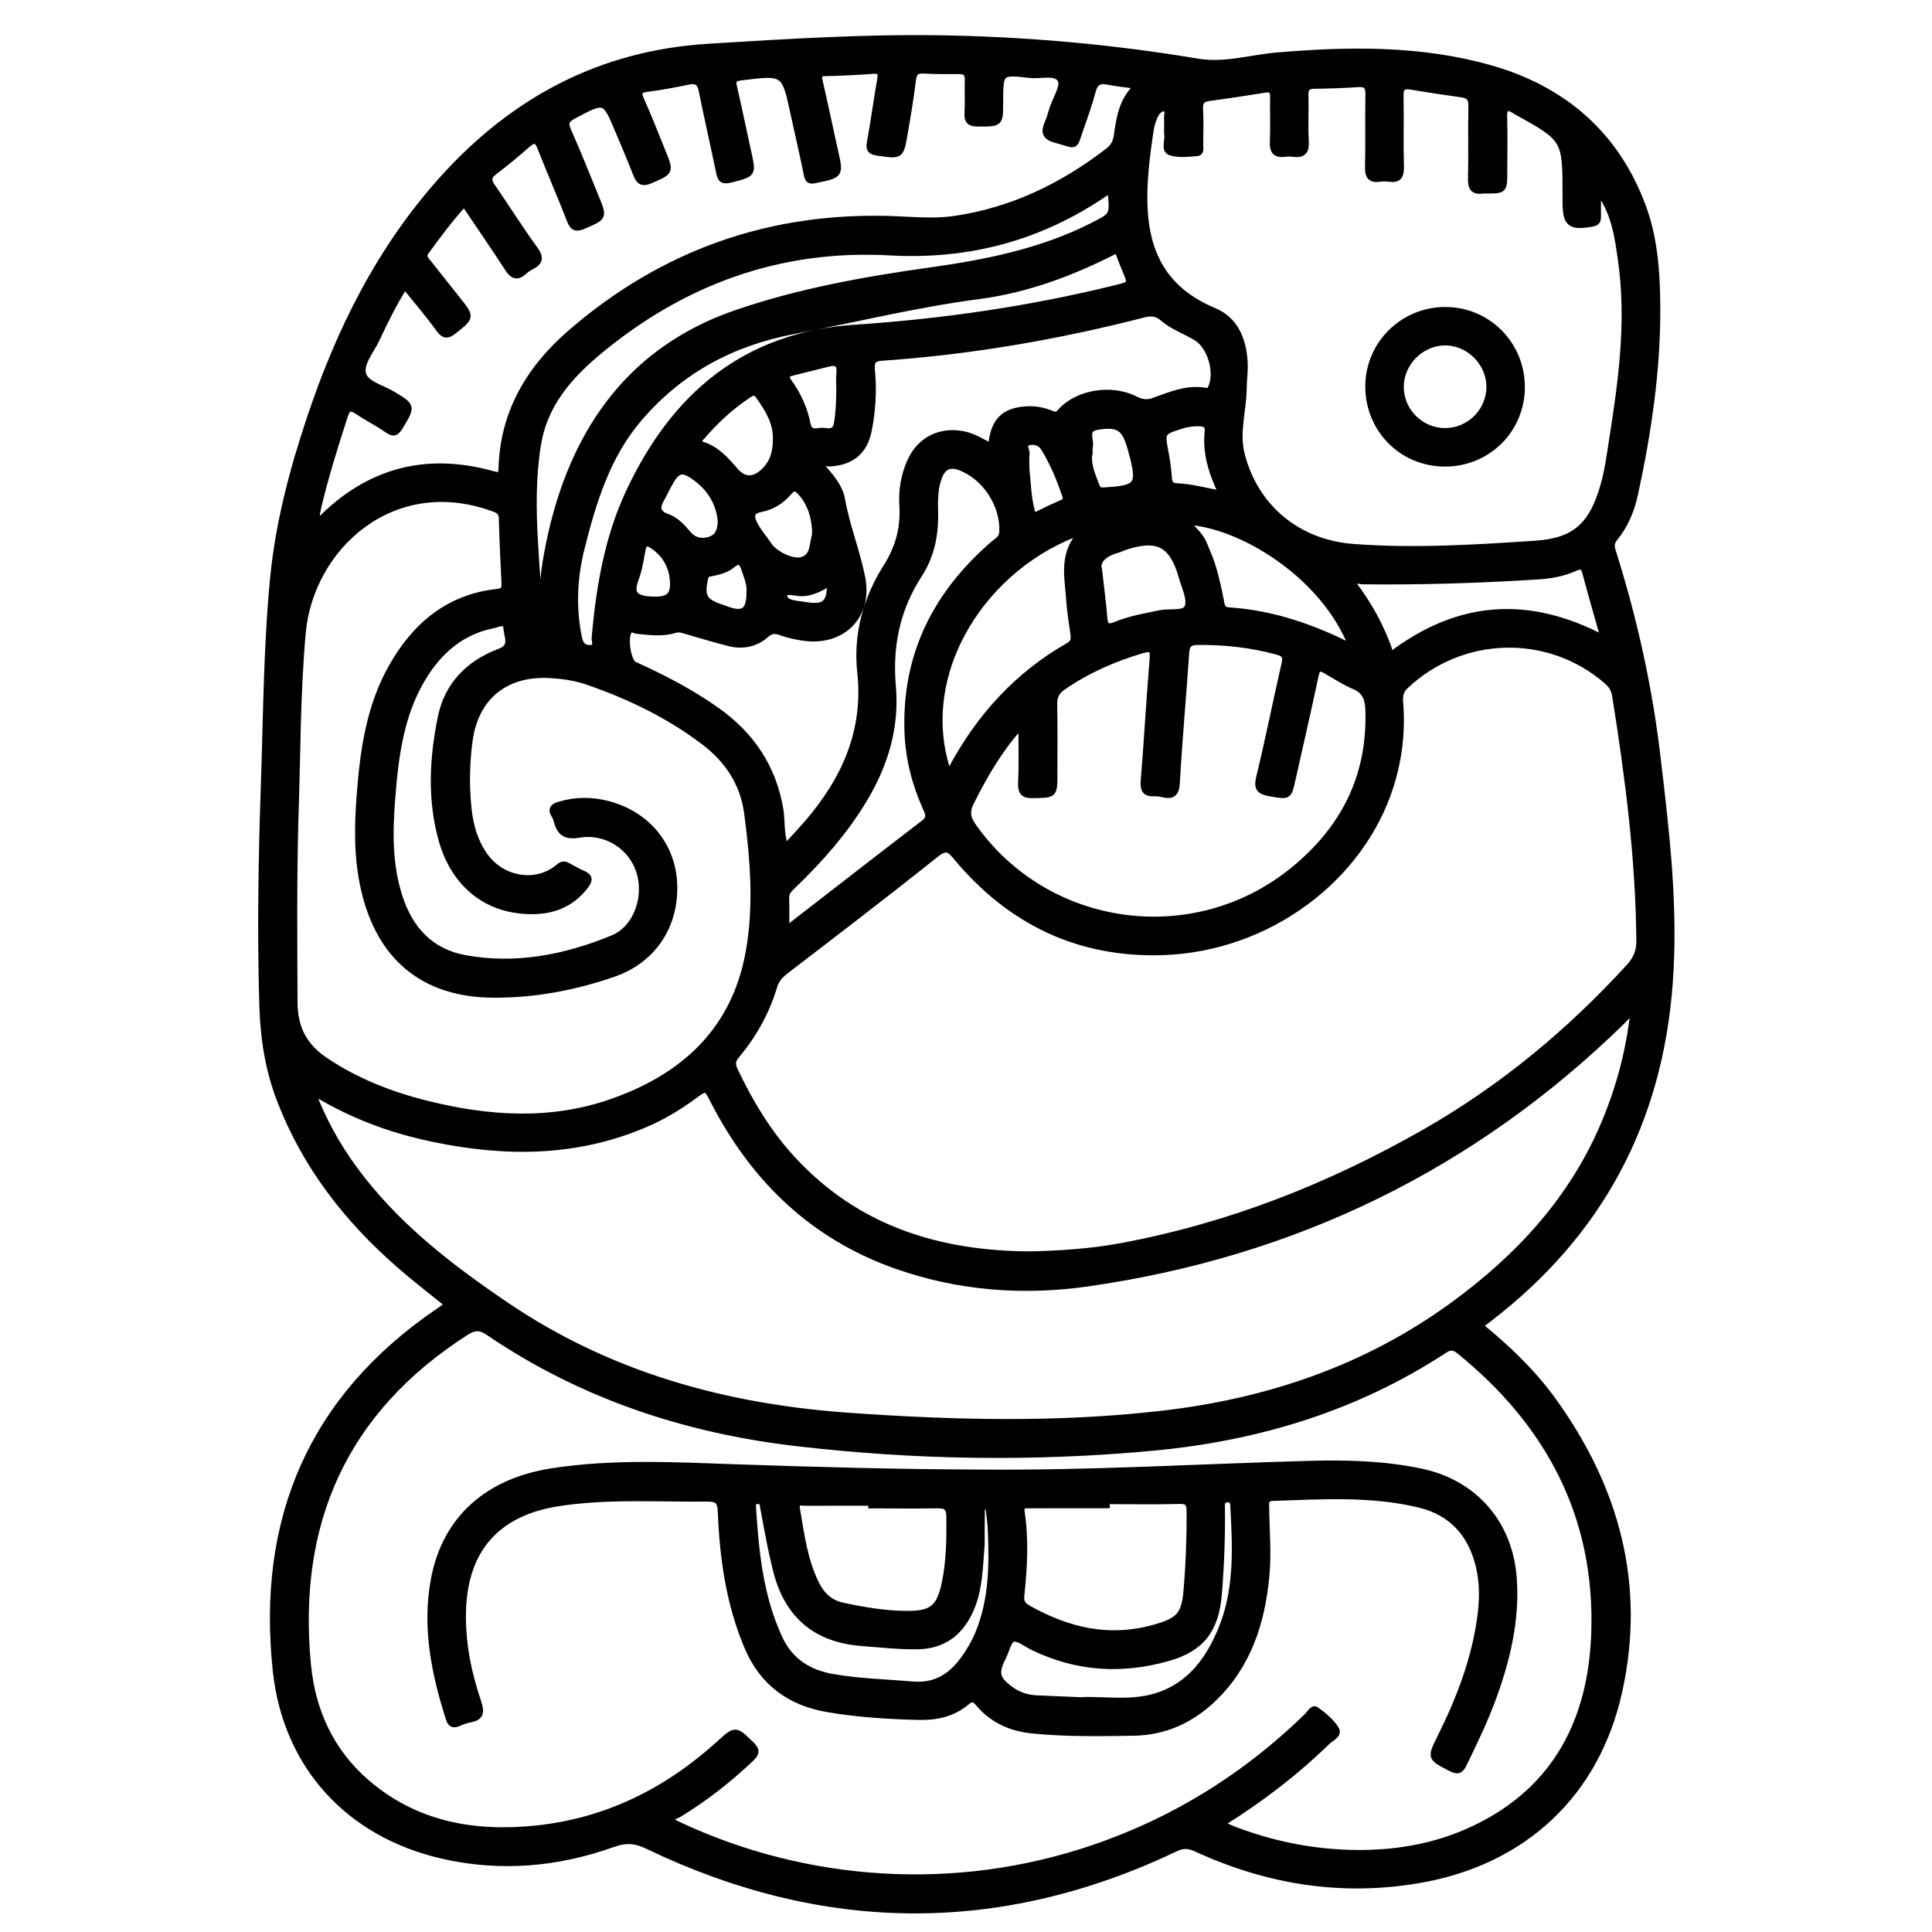 <?xml version="1.0" encoding="utf-8"?>
<!-- Generator: Adobe Illustrator 23.0.0, SVG Export Plug-In . SVG Version: 6.00 Build 0)  -->
<svg version="1.0" xmlns="http://www.w3.org/2000/svg" xmlns:xlink="http://www.w3.org/1999/xlink" x="0px" y="0px"
	 viewBox="0 0 3000 3000" style="enable-background:new 0 0 3000 3000;" xml:space="preserve">
<style type="text/css">
	.st0{stroke:#000000;stroke-width:10;stroke-miterlimit:10;}
</style>
<g id="Layer_1">
</g>
<g id="Layer_2">
	<g>
		<path class="st0" d="M2298.8,2059.4c41.7,34.1,80.7,71.1,112.4,115c98.2,135.9,139.4,285.7,102.9,451.6
			c-35.3,160.5-149.3,265.6-311.3,293.2c-120.1,20.5-234.6,1.9-344.5-48.5c-11.1-5.1-20.1-6.7-32.3-0.9
			c-274.2,130.8-548.2,127.3-821-3.9c-19-9.1-34-9.6-53.2-2.7c-86.5,31-175.4,38.6-265.3,17.9c-144.4-33.3-242-138.6-257.9-286.6
			c-25.1-234.5,54.7-423.8,252.8-558.4c4.5-3,8.8-6.2,14.5-10.2c-25.6-20.8-50.8-40.1-74.8-61c-82.4-71.8-147.8-155.7-187-259.1
			c-17.7-46.7-24.9-94.9-26.4-143.9c-3.5-115.8-1.5-231.7,2.5-347.5c3.6-106.2,4-212.7,14.4-318.5c8.3-84.1,30-166,56.8-246.2
			c45.7-137,109-264.2,206.6-372.4C798.3,155.1,933.4,83.3,1099.4,73c127.2-7.9,254.3-15.9,381.9-12.8
			c126.9,3.1,252.9,14.8,378.1,35.8c42.2,7.1,82.5-6,123.7-9.5c111.3-9.4,222.3-11.1,330.7,19.6c114.4,32.4,196.6,103.7,237.7,216.6
			c17.7,48.8,21.3,101.3,21.6,153.2c0.6,98.5-13.8,195.4-34.6,291.4c-5.4,24.9-15,48.2-31.3,68.1c-5.5,6.7-5.7,12.6-3.2,20.5
			c32.7,103.5,56.3,209,69.1,316.8c14,117.7,28.2,235.1,19.3,354.4c-16,215.9-109,389.2-280.6,520.7c-3.2,2.5-6.6,4.8-9.7,7.4
			C2301.1,2056,2300.4,2057.3,2298.8,2059.4z M1898.3,2830.6c1.5,2,2,3.5,3.1,4c4.9,2.4,9.8,4.7,14.9,6.6
			c56.5,21.6,115,33.9,175.3,36.1c69,2.5,136-8,198.7-38c127.3-60.9,181.1-169.7,185.6-303.7c6.1-180.9-70.4-325.2-209.8-438
			c-9.4-7.6-15.3-6.5-24.5-0.5c-137,89.6-289.3,135.4-450.7,150.5c-185.8,17.4-371.8,14.5-557.1-7.4
			c-171.5-20.3-331.8-73.9-475.5-171.7c-12.8-8.7-21.9-8.2-34.4-0.2c-189.8,121.2-267.4,296.4-246,517.2
			c6.9,70.9,35.3,134.1,90.8,182.1c76.5,66.2,167.6,82.1,264.2,72c109.2-11.4,203.2-58.3,284.2-131.9c25.3-23,24.9-22.4,49,1
			c9.4,9.1,8.4,13.9-0.5,22.3c-34.3,32.4-71.1,61.4-111.5,85.9c-4.8,2.9-11.7,3.8-13,10.9c190.1,93.3,420,116.6,636.4,48.6
			c134.2-42.1,251.5-113.2,352.3-211.3c4.1-4,8.8-13.2,13.6-9.9c11.5,8.1,23.2,17.8,30.6,29.4c5.9,9.2-7.4,14.1-13,19.6
			C2011.5,2752.4,1956.9,2794.1,1898.3,2830.6z M1600.5,1948.1c47-1.1,93.9-4.2,140.3-12.8c168.2-31.2,324.8-93,472.9-177.7
			c119.4-68.3,223.7-154.9,316.3-256.2c10.8-11.9,16-23.9,15.9-40c-1-128.4-17.5-255.3-37.7-381.8c-1.4-9-5.6-15.7-12.9-22.1
			c-90.1-78.5-225.4-75.3-312.9,7.4c-8.1,7.7-9.4,15.3-8.6,25.3c3.6,43.9-1.2,87-14.4,129.1c-45.4,144.9-190.2,253.2-353.3,258.8
			c-130,4.5-237.2-46.8-320.4-146.7c-10.6-12.7-16.1-18.1-32.4-5.1c-77.1,61.6-155.6,121.5-233.9,181.6c-8.5,6.5-14.5,13.7-17.6,24
			c-12,39.6-31.7,75.3-58.3,106.8c-7,8.3-6.8,14.7-2.7,23.4c23.8,50.1,52,97.2,89.9,138.2
			C1330.5,1908.5,1457.8,1947.7,1600.5,1948.1z M484.2,1694.1c17.3,45.8,38.6,84,64.7,119.8c64,88,148.5,153.1,237.4,213.3
			c160,108.4,339.5,157.8,529.9,171.4c163.3,11.6,326.7,15.8,489.8-3.2c163.8-19.1,315.5-70.5,450-168.4
			c102.7-74.8,186.2-165.1,235.9-283.8c22.9-54.7,37.9-111.3,44.6-170.9c-8.5,1.5-11.5,7.3-15.7,11.5
			c-232.4,227.7-510.6,362.8-831.9,408.8c-100.3,14.3-200.3,6.7-296.4-27.1c-129.9-45.6-221.9-134.6-284.3-255.9
			c-11.4-22.2-11.5-22.1-30.6-8c-23.6,17.4-48.7,32.4-75.8,44c-107.6,46.1-218.5,45.9-330.7,22.2
			C606.1,1754.1,544.6,1731.5,484.2,1694.1z M458.3,1274.2c-2.5,94.1-1.7,188.1-1.3,282.2c0.2,41.1,15.5,68.9,48.8,91.1
			c48.3,32.2,101.1,52.8,157,66.7c95.6,23.8,191.7,30.2,286.1-2.5c112.1-38.9,191.8-110.7,213.9-232.8c13-71.8,7.2-144-2.2-215.8
			c-6.1-46.5-30.1-82.9-66.7-110.8c-55.1-42-116.9-71.7-182.3-94.2c-18.9-6.5-38.5-9.1-58.2-10.2c-68.5-3.7-115.2,34-124.5,101.8
			c-4.8,35.1-5.4,70.7-1.7,106.1c2.7,25.9,9.7,50.8,25,72.6c27.1,38.7,80.9,47.5,115.4,18c5.4-4.6,8.8-4.6,14-1.7
			c7.8,4.3,15.5,8.7,23.6,12.2c10.7,4.6,10.3,9.9,3.8,18.5c-19.1,25.1-44.8,37.5-75.5,38.9c-71.9,3.3-127.1-37.2-147.5-110.2
			c-17.6-63-14.1-127.1-1.2-190.3c10.3-50.5,43.7-83.9,91.5-101.8c21.1-7.9,11-24.3,10.4-36.2c-0.7-14.2-13.8-6.6-20.9-5.2
			c-47.9,9.4-82.1,38.4-107.3,78.5c-36.6,58.5-44.7,125-49.9,191.8c-4,51-4.6,102.2,11.5,151.9c16.4,50.8,48.9,85.6,102,95.3
			c79.3,14.5,156.2-0.8,229.4-30.9c37.3-15.4,53.7-64,41.8-103.1c-11.7-38.5-51.1-65.5-94-58.3c-22.7,3.8-30-4-34.8-22.2
			c-0.7-2.6-1.8-5.2-3.2-7.5c-6.5-10.3-1.6-13.8,8.3-16.6c24.9-7.3,49.8-7.3,74.6-0.7c60.2,15.9,99.4,63.3,102.3,122.8
			c3.1,64.6-31.8,118.9-94.1,140.4c-60.1,20.8-122.7,32.6-186.4,32.2c-108.5-0.6-176.6-58.1-200.7-164.2
			c-11-48.6-10.2-97.5-6.4-146.4c5.3-68.8,15-137.2,49.9-198.5c36.2-63.7,87.6-107.4,163.3-115.6c10.6-1.1,12-6,11.6-14.5
			c-1.6-33.3-3.3-66.7-4.1-100.1c-0.2-9.8-5.7-12.8-13-15.5c-157.6-57.6-284.8,60.7-296.8,192.7
			C461,1079.1,461.8,1176.8,458.3,1274.2z M2481,294.9c0,13.6,0,27.2,0,40.8c0,5.8-0.5,9.7-8.1,11.1c-34.4,6.3-41.6,0.9-41.6-33.1
			c0-3.4,0-6.8,0-10.2c0-87.9,0-87.9-76.8-130.5c-0.6-0.3-1.1-0.8-1.7-1.1c-11.5-7-18-7-17.5,9.7c0.9,28.6,0.2,57.2,0.2,85.8
			c0,28.2,0,28.2-28.9,28.1c-1.4,0-2.8-0.2-4.1,0c-14.5,2.3-18.4-4.2-18-18.2c0.9-37.5-0.2-75,0.6-112.4
			c0.3-12.1-3.8-17.1-15.4-18.7c-26.3-3.6-52.5-7.7-78.7-12c-12.2-2-16.9,1.4-16.6,14.8c0.8,36.8-0.4,73.6,0.6,110.4
			c0.4,14.5-4.1,19.9-18.3,17.8c-4.7-0.7-9.6-0.7-14.3,0c-14.8,2.3-18.1-4.4-17.8-18.2c0.9-37.5-0.1-75,0.6-112.4
			c0.2-12.4-3.5-17.1-16.2-16.3c-22.4,1.5-44.9,2.3-67.4,2.5c-11.3,0.1-15.3,3.9-14.9,15.5c0.8,23.8-0.9,47.8,0.6,71.5
			c1,16.2-5.2,20.7-19.7,18.7c-4-0.5-8.2-0.5-12.2,0c-14,1.8-19.3-3.4-18.6-18c1.1-23.1,0-46.3,0.4-69.5c0.2-9.7-2.7-13.7-12.9-12.1
			c-28.9,4.6-57.9,9-86.8,13c-10.4,1.4-15,5.6-14.4,17c1,18.3,0.4,36.8,0.2,55.2c-0.1,4.9,2.5,12.9-5.1,13.4
			c-13.5,1-28,2.8-40.4-1.1c-10.3-3.3-3.9-16.9-4.9-25.9c-0.9-8.8,0.3-17.7-0.4-26.5c-0.4-5.6,3.6-14.4-4-15.9
			c-6.6-1.3-12.4,5.4-15.3,11.6c-3.1,6.7-5.5,14-6.6,21.3c-3.2,20.8-6.2,41.8-8,62.7c-8.3,94.3,5.4,177.2,106.6,219.4
			c33.2,13.8,45.5,45.5,47.2,80.3c0.7,12.8-1.4,25.8-1.5,38.7c-0.3,34.6-11.9,69.1-3.1,103.6c20.8,81.9,86.6,137.3,173,143.9
			c94.6,7.2,189.3,1.3,283.6-5c62.2-4.2,88.2-29.6,105.7-90.3c6.6-23,9.6-46.6,13.3-70.1c14.6-92.3,27.3-184.8,14.2-278.4
			C2512.3,367,2506.9,327.9,2481,294.9z M1766.4,133.1c-18.3-2.5-32.4-3.8-46.2-6.6c-13-2.6-20,1-23.6,14.5
			c-5.1,19-11.6,37.7-18.2,56.3c-12,34.4-5.5,28.3-38.2,19.8c-17.9-4.6-19.2-12.3-12.9-26.6c3-6.8,4.9-14.1,7.1-21.2
			c5-15.5,18.1-35.4,12.8-45.3c-7.5-13.8-31-6-47.4-7.9c-47.1-5.4-47.1-4.9-47.1,42.7c0,33.3,0,32.7-33.8,32.7
			c-12.4,0-17-3.2-16.2-16c1-17-0.2-34.1,0.4-51.1c0.4-10.7-3.9-14.5-14.3-14.4c-18.4,0.2-36.8,0.2-55.2-0.8
			c-11.5-0.6-14.9,4-16.3,15c-3.5,28.3-8.2,56.5-13.1,84.7c-5.9,33.5-6.1,32.8-40.4,28c-11.5-1.6-14.9-4.4-12.6-16.4
			c6-32.1,10.1-64.5,15.8-96.6c1.9-10.7,0.2-15.1-11.6-14.2c-24.5,1.7-49,3.1-73.5,3.5c-11.2,0.2-11.5,4.1-9.3,13.5
			c8.4,35.7,15.6,71.7,23.7,107.5c8.5,37.6,8.6,37.1-29.9,45.1c-9,1.9-11.5,0.7-13.3-8.3c-6.2-31.3-13.7-62.4-20.4-93.7
			c-14.2-66.2-14.1-65.9-82.3-57.4c-11.2,1.4-13.3,4.9-10.9,15.2c7.8,33.8,14.7,67.7,22.2,101.6c7.5,34,7.3,32.9-26.8,41.8
			c-13.6,3.5-15.9-0.6-18.2-11.9c-8.6-41.9-18.2-83.7-26.7-125.6c-2.5-12.5-7.7-17.2-20.6-14.6c-21.3,4.3-42.7,8.5-64.3,11.2
			c-14.4,1.8-14.5,7.1-9.3,18.7c11.7,26,21.9,52.7,32.7,79.1c13,31.6,12.7,30.9-18.8,44.6c-13.4,5.8-17.6,0.7-21.9-10.3
			c-8.6-22.2-18-44-27.2-65.9c-21.2-50.6-21-50.3-69.9-24.3c-11.3,6-14.2,11.2-8.7,23.5c15.2,34.1,28.9,68.9,43.1,103.5
			c12.8,31.3,12.4,30.5-19.1,44.1c-13.5,5.8-17,1.3-21.5-10.4c-14.2-36.8-30.2-72.9-44.5-109.6c-4.9-12.4-9.2-16.7-20.8-6.5
			c-16.9,14.8-34.2,29.2-52.1,42.8c-10.2,7.8-9,14.3-2.5,23.6c22,31.9,42.6,64.9,65.4,96.2c10,13.6,8,20.7-5.9,27.5
			c-3.6,1.8-7.1,4.2-10.1,6.9c-10.6,10-17.6,7.6-25.3-4.4c-21.7-33.6-44.5-66.5-67.9-101.2c-22.4,24.7-41,49.7-59.4,75
			c-5.8,8-0.9,12.2,3.3,17.4c15.3,19.2,30.5,38.4,45.7,57.6c21.4,27,21.2,26.7-5.1,47.7c-9.4,7.5-15.1,9.2-23.4-2.3
			c-16.4-22.8-34.8-44.1-53.4-67.2c-18.3,28.8-31.4,56.4-44.5,84c-8.4,17.7-25.4,36.9-20.3,53.7c4.8,15.7,29.7,21.2,45.9,31.1
			c30.7,18.6,30.3,18.2,11.6,49.6c-5.8,9.7-9.6,12.1-19.5,5.2c-15-10.5-31.6-18.7-46.8-29c-11.3-7.6-15.9-4.4-19.8,7.6
			c-15.1,46.6-29.8,93.4-41.1,141.1c-1.9,7.9-2.7,16-4.3,25.4c3.5-1.7,4.9-2.1,5.8-3c75.8-77.9,166.2-102.1,270.7-72.6
			c11.7,3.3,12.6-1.2,12.9-10.1c2.7-86.9,43.3-154.6,107.3-210c144.1-124.6,311.5-183.2,501.9-176.1c31.3,1.2,62.6,4.3,93.9-0.3
			c89.2-13,167.4-50.8,238.3-105.3c8.2-6.3,12.4-13.4,13.9-23.6C1738.5,183.9,1741.6,156.1,1766.4,133.1z M1586.4,1132.4
			c-1.6-0.7-3.1-1.4-4.7-2.1c-30.5,34.6-53.6,74-74.2,115.5c-7.5,15.1-5.3,25,3.9,37.9c114.4,161.6,342.6,193.1,496.7,67.7
			c78.8-64.1,120.6-145.9,117-249.1c-0.6-16.9-4.6-29.4-21.9-36.8c-15.5-6.6-29.8-16.1-44.6-24.5c-9.3-5.3-13.4-4.7-16,7.6
			c-11.3,53.9-23.9,107.4-35.8,161.1c-6.2,27.8-5.8,26.7-34.3,21.9c-16.5-2.8-21.1-7.4-16.8-25.1c14.2-58.1,25.7-116.8,39.1-175.1
			c2.8-12,0.7-16.5-11.5-19.8c-40.5-11-81.4-15.5-123.3-15.1c-12.9,0.1-17.5,3.9-18.4,16.9c-4.5,67.3-10.8,134.4-14.5,201.7
			c-1,17.6-6.7,21.4-21.9,17.8c-4-0.9-8.1-1.7-12.2-1.4c-14.3,0.9-17.9-5-16.7-19.3c5.2-63.1,8.6-126.4,13.9-189.5
			c1.3-15.9-3.9-17-16.6-13.3c-44,12.9-85.4,31.2-123.3,57.3c-10.1,6.9-13.9,14.9-13.7,27.2c0.7,36.1,0.3,72.2,0.3,108.4
			c0,32.2,0,31.5-32.8,32.1c-14.5,0.3-18.7-4.3-18.2-18.4C1587.2,1188.2,1586.4,1160.3,1586.4,1132.4z M1219,1314
			c2.2-1.3,4.1-2,5.4-3.4c10.1-11,20.4-21.9,30.2-33.3c57.5-67.2,91.4-142.2,81.5-233.7c-6.3-58.7,9.1-113.8,40.6-163.6
			c18.6-29.4,27-60.4,24.8-95c-1.5-23.4,2.3-46.2,11.8-67.8c15.4-34.9,48.3-50.6,85.3-42c14.7,3.4,26.9,12,40.7,18.2
			c3-33.3,14.5-49.8,39.7-55.4c17.6-3.9,35.3-2.8,52.2,4.1c6,2.4,9.8,4.1,15.5-2.5c25.8-29.4,78.8-38.4,115.9-19.5
			c10,5.1,18.4,6.3,28.8,2.6c26.1-9.4,52.1-20.7,81.1-15.5c3.6,0.6,5.9-0.1,7.8-4.1c11.8-24-0.1-65.8-23.3-79.5
			c-17-10-36-16.7-51.1-29.6c-9.2-7.9-17.9-9.1-29.8-6c-133.4,34.3-268.7,57.7-406.2,67.1c-15.1,1-17.6,6.8-16.3,20.3
			c3.1,31.3,1.1,62.7-5.1,93.5c-6.4,31.6-26.1,47.9-58.1,50.3c-5,0.4-10.7-2-16.2,3.3c14,16,29.3,32.3,33,53
			c7.3,41.4,23.2,80.4,31.3,121.2c12,60.1-31.4,102.4-91.8,93.1c-11.4-1.7-22.8-4.2-33.6-8.1c-9.1-3.3-15.5-3.6-23.5,3.5
			c-16.3,14.5-36.2,18.5-57.3,13.2c-22.3-5.7-44.5-12.3-66.6-18.8c-5.9-1.7-11.2-3.8-17.7-1.7c-19.3,6-39.1,3.3-58.7,1.3
			c-3.8-0.4-7.7-3.8-11.5-0.8c-9.3,7.1-3.8,48.9,7.1,53.9c44.7,20.2,88.1,42.7,128.3,71.2c53.6,38.1,87.4,88.5,98.3,154
			C1214.3,1276,1212,1295.3,1219,1314z M1724.6,294.8c-4.2,2.4-6.6,3.6-8.8,5.1c-100.8,68.7-211.1,98.5-333.9,91.7
			c-172.1-9.6-324.2,46.3-455.8,157.1c-44.5,37.5-81.2,81-91,141.1c-16.3,100,2.2,199.8,3.4,299.6c0,3.4,1,7.5,5.4,7
			c6.5-0.7,3.9-5.8,3.3-9.4c-10-54.8-2.7-108.3,9.8-161.9c37.8-162.2,126.5-284.1,287-339c96.1-32.9,197.3-51.4,298.3-65.5
			c88.1-12.3,174.3-29.3,254.4-69.9C1728.6,334.5,1728.9,335,1724.6,294.8z M1220.5,1442.1c3-1.6,5.4-2.5,7.5-4.1
			c68.9-53.3,137.7-106.9,206.8-159.9c9.6-7.4,7.5-13.8,3.5-22.7c-17-37.6-27.3-77.1-28.8-118.4c-4.5-119.5,44.2-215.1,133.2-292.1
			c5.9-5.1,13.4-8.3,14-18.6c2.1-41.4-25.6-84.9-64.5-100.4c-16.6-6.6-27.6-2.4-34.1,14.2c-6.9,17.6-6.9,36.1-6.4,54.4
			c1,35-5.6,68.4-24.6,97.6c-34.6,53.2-46.5,111.2-41,173.5c5.6,63.6-11.9,121.1-44.2,175.2c-30,50.1-68.2,93.4-110.1,133.7
			c-5.9,5.7-11.9,10.7-11.4,20.4C1221,1409.9,1220.5,1424.8,1220.5,1442.1z M1735.1,387.4c-68.7,35.4-139.5,62.2-214.9,72
			c-97.3,12.7-192.3,36.2-288.4,54.5c-96.2,18.3-176.2,61.8-239.5,135.7c-49.7,58-71.3,129.1-89.5,201.4
			c-11.6,46.1-13.7,92.7-4.1,139.6c2.1,10.2,7.2,16.2,17.5,16c12.7-0.2,7-10.9,7.5-16.6c6.9-77,19.4-152.9,52.1-223.6
			c69.8-150.7,180.2-245.9,352.8-257.3c136-9,270.6-28.6,403.1-61.2c25.5-6.3,25.4-6.2,15.5-29.5
			C1743.2,409,1739.7,399.4,1735.1,387.4z M1682.6,824c-154.3,52-263.7,220.9-210.2,376.7c2.3-3.2,4.6-5.7,6.1-8.5
			c43-79.6,101.7-144.2,180.7-189.2c8.4-4.8,9-10.5,7.9-18.5c-2.5-18.2-5.5-36.3-6.7-54.6C1658.2,894.4,1648,857.3,1682.6,824z
			 M2490.7,991.9c-10.5-37.2-20-69.7-28.6-102.4c-3-11.5-7.7-11.6-17.2-7.4c-18.2,8.1-37.8,11.5-57.5,12.7
			c-90.4,5.7-180.9,8.6-271.5,7.5c-4.8-0.1-10.8-3.5-15.1,4c25.4,33.2,45.4,69.8,59,111.1C2263.7,938.3,2372.1,929.2,2490.7,991.9z
			 M2099.8,1005.3c-44.1-114.4-176-192.2-257.9-195.4c9.7,11.6,21.3,20.6,26.9,33.8c5.5,13.1,11.3,26.3,15.2,39.9
			c4.9,17,8.6,34.3,11.9,51.7c1.5,7.6,3.3,12.2,12.3,12.8C1975.2,952.5,2037.4,973.7,2099.8,1005.3z M1706.2,884.3
			c3.5,31.3,6.6,52.8,8.2,74.5c1,13.2,4.7,17.2,18.2,11.6c22-9.1,45.6-13.1,68.9-17.9c14.9-3.1,37.9,2,42.7-9.4
			c5.2-12.1-4.3-31.1-8.7-46.7c-14.7-52.3-38-64.4-89.5-47c-3.9,1.3-7.5,3.2-11.4,4.3C1714.2,859.5,1702.2,870.7,1706.2,884.3z
			 M1205.1,681.9c0.8-25.6-12.3-46.9-27.2-67.6c-4.9-6.8-9.4-5.5-15.3-1.6c-28.1,18.5-52.3,41.2-74.1,66.6
			c-4.2,4.9-6.2,8.9,2.4,11.6c21.7,7,36,23.2,50.4,39.9c13.7,15.9,28.8,16.2,44.4,1.9C1200.1,719.5,1205.3,702.2,1205.1,681.9z
			 M1266,823.6c-1.2-21.5-7.1-41.8-22.3-58.9c-6.5-7.3-11.4-9.5-19-0.5c-11.1,13.2-25.7,22.5-42.8,25.8
			c-19.7,3.7-15.2,15.5-9.2,26.5c5.8,10.6,14.1,19.8,20.8,30c9.3,14.3,38.2,28.2,52.6,23.2c17.5-6,15.4-23.5,19.3-37.3
			C1266.1,829.9,1265.8,827.1,1266,823.6z M1897.5,767.2c-15.8-33-25.5-63.8-21.9-97.3c0.9-8.6-3.2-12.5-11.5-12.9
			c-9.5-0.4-18.8,0.4-28,3.3c-32.9,10.3-32.7,10.1-26.3,43.9c2.4,12.6,3.9,25.4,5,38.2c0.7,8,3.1,12.6,11.9,13
			C1849.5,756.1,1871.6,762.6,1897.5,767.2z M1119.5,808.7c-2.6-27.8-16.7-50.3-38.1-66.2c-23.2-17.2-30.2-13.9-44.3,12.1
			c-3.2,5.9-5.9,12.2-9.3,18c-7.6,13.3-10.4,23.7,8.8,30.5c12.6,4.5,22.4,14.9,31.2,25.5c9.3,11.2,21.3,13.9,34.6,9.7
			C1116.4,833.7,1119.2,822,1119.5,808.7z M1303.6,607.4c0-9.5-0.7-19.1,0.2-28.6c1.3-14.7-5.6-17.5-18.1-14.3
			c-18.4,4.7-36.9,9.2-55.3,13.8c-9.8,2.4-11.8,6.4-5.3,15.4c14,19.5,23.9,41.3,28.6,64.9c3.4,17.6,16.9,9.4,26.1,10.8
			c8.2,1.2,17.6,2,20-11.2C1302.8,641.3,1303.3,624.4,1303.6,607.4z M1691.7,703.5c-3.8,14.8,3.4,32.5,10.3,50.2
			c2.1,5.3,3.6,8.6,11.3,8.2c54.4-3,58.2-7.9,44-60.4c-1.4-5.2-2.9-10.4-4.7-15.5c-8.1-23.2-19.3-28.3-48.1-23.6
			c-23,3.8-9.1,21.2-12.8,32.1C1691.4,695.7,1691.7,697.2,1691.7,703.5z M1593.5,729.5c2.4,21,2.7,42.1,8,62.7
			c1.7,6.6,3.3,10,10.7,6.2c12.1-6.1,24.5-11.9,36.9-17.3c5.6-2.4,7.1-5.9,5.4-11.2c-8.6-25.8-19.1-51-33.3-74.2
			c-5.3-8.7-15.9-12-25.3-8.8c-9,3.1-1.5,11.8-2.2,18C1592.8,713.1,1593.5,721.4,1593.5,729.5z M1164.1,920.5
			c1.2-12.8-4-25.4-8.5-38.3c-4.1-11.6-9-13.2-18.7-5.1c-9,7.6-20.6,10.3-32,12.7c-4.4,0.9-8.6,0.3-10.1,7.2
			c-6.6,29.2-2.1,37.8,26.6,47c2.6,0.8,5.1,1.8,7.7,2.8C1154.3,955.8,1164.1,948.8,1164.1,920.5z M1015.5,931.5
			c23.9,0.4,31.9-7.8,29.6-31.8c-2.2-22.1-12.6-39.7-31.1-52.3c-8.2-5.6-14.2-6.5-16.5,5.7c-2.8,14.6-4.8,29.7-9.9,43.5
			C978.2,921.4,983.3,930.7,1015.5,931.5z M1289.2,904.5c-14.6,8.3-27.3,15.6-42.8,16.3c-10.2,0.5-28.8-6.7-28.9,4
			c-0.1,12.7,19.6,12.8,31.8,14.8C1280.8,945,1289.5,937.5,1289.2,904.5z"/>
		<path class="st0" d="M1520.3,2286.9c171.2,1.7,342-8.8,513-13.5c58-1.6,115.8-0.1,172.9,11.9c84.1,17.6,138.8,81.5,144.2,167.7
			c4,62.5-9.9,121.8-30.8,179.9c-13.2,36.6-30,71.5-47,106.4c-5.1,10.6-9.7,11.4-20,6.1c-31.2-16.2-31.7-15.7-15.9-47.3
			c29.9-60,53.7-122.1,62.5-189.1c3.4-25.9,3.5-51.8-2.6-77.2c-12-50-42-83.6-92.7-95.8c-75.2-18.1-151.7-12.9-227.9-10.4
			c-11.6,0.4-10.3,8.1-10.2,15.5c0.4,35.4,3.7,70.7,0.3,106.2c-7,72.6-28.1,138.6-82.4,190.6c-34.4,32.9-75.3,51.5-122.8,52.3
			c-52.4,0.8-104.9,1.8-157.3-3.4c-33.5-3.3-61.8-15.9-83.7-41.5c-6.4-7.5-10.4-9.9-19.3-2.3c-21.3,18-47.1,23.4-74.5,22.7
			c-47-1.2-94-4.1-140.4-12c-58.7-9.9-101.3-40.7-124.9-96.4c-28.3-66.9-38.3-137.5-41.2-209.3c-0.6-15.5-4-21.4-20.4-21.3
			c-77.6,0.7-155.3-4.8-232.6,7.2c-94.8,14.8-145.4,71.5-148,167.8c-1.3,49,8.4,96.3,24,142.3c5.1,15,3.4,22.7-12.8,25.6
			c-6,1.1-11.8,3.3-17.4,5.7c-7.6,3.3-12.2,2.9-15.1-6.5c-22.6-70.8-37.2-142.5-23.1-217c17.6-92.8,82.5-151.1,182.5-166.8
			c95.6-14.9,191.7-9.5,287.6-6.2C1269.5,2283.1,1394.8,2286.5,1520.3,2286.9z M1718.3,2330.6c0,2.1,0,4.3,0,6.4
			c-39.5,0-78.9-0.1-118.4,0.1c-7.3,0-15.8-1.5-13.8,11c6.6,43.4,4,86.9-0.6,130.3c-1.1,10.1,3.5,15,11.1,19.3
			c61.5,34.6,125.6,49.8,195.9,30c36.9-10.4,46.8-18.8,50.1-56.1c3.6-41.4,5.2-82.8,5-124.4c-0.1-13-3.1-17.3-16.9-16.9
			C1793.1,2331.4,1755.7,2330.6,1718.3,2330.6z M1353.2,2337.2c0-1.4,0-2.7,0-4.1c-34,0-68-0.1-102.1,0.1c-6.8,0-16.2-3.6-13.9,10.1
			c6.7,39.5,11.7,79.5,29.8,116c8.5,17.3,21.4,29.9,40.8,34.1c33.3,7.2,66.7,12.9,100.9,13c38.4,0.1,50.4-9.3,58.5-47.6
			c7.3-34.1,7.6-68.8,7.3-103.6c-0.1-14.7-5.7-18.4-19.3-18.1C1421.2,2337.7,1387.2,2337.2,1353.2,2337.2z M1524,2397.8
			c-2.9,34.5-2.7,69.6-17.3,102.2c-16,35.6-42.4,55.5-82.4,56c-28.7,0.4-57.1-2.9-85.6-5c-74.8-5.7-118.2-46-134.6-117.8
			c-2.6-11.3-5.4-22.5-7.6-33.8c-3.9-19.3-7.4-38.7-11-58.1c-1-5.2-0.4-11.1-8.8-10.8c-8.4,0.2-8.1,5.7-7.7,11.2
			c4.5,69.5,11.3,138.4,41.4,202.8c16.6,35.5,45.3,53.2,82.2,59.8c41,7.3,82.6,8.1,124,11.7c34.6,3,58.9-11.3,78.6-37.7
			c9.8-13.2,18-27.2,24.3-42.4c21.6-52.5,21.7-107.6,19.2-162.9c-0.4-8.2-1.6-16.3-2.5-24.4c-0.6-4.8-1.1-10.4-7.8-9.5
			c-5.7,0.8-4,6.2-4.1,9.9C1523.9,2365,1524,2381.4,1524,2397.8z M1687.1,2640.8c0-0.3,0-0.5,0-0.8c27.9,0,56.2,3.1,83.6-0.6
			c67.9-9.1,105.4-55.8,128.2-115.2c23-59.9,19.9-123,16.5-185.7c-0.3-5.9-1.7-11-9.2-10.7c-10.2,0.4-9.2,8-9.1,14.8
			c0.5,44.3-1.2,88.5-4.8,132.7c-4.6,55.7-27.1,84.3-78.1,98.9c-72.4,20.7-142.5,16.3-210.5-16.8c-10.3-5-22.5-15.3-30.8-12.8
			c-7.4,2.2-10.5,18.6-15.7,28.7c-12.5,24.5-10.1,34.3,12.3,50.5c11.9,8.6,25.4,13,40,13.7
			C1635.3,2638.5,1661.2,2639.6,1687.1,2640.8z"/>
		<path class="st0" d="M2362.8,601.3c-0.2,66.4-53.2,118.6-119.9,118.2c-66.3-0.4-118.4-53.6-117.9-120.3
			c0.5-65,53.7-117.5,119-117.5C2310.1,481.6,2363,534.9,2362.8,601.3z M2243.5,669.7c37.8,0.2,69-30.4,69.6-68.1
			c0.5-38-31.9-70.6-69.7-70.2c-37.2,0.4-68.6,32.2-68.6,69.3C2174.7,638.4,2205.8,669.5,2243.5,669.7z"/>
	</g>
</g>
</svg>
